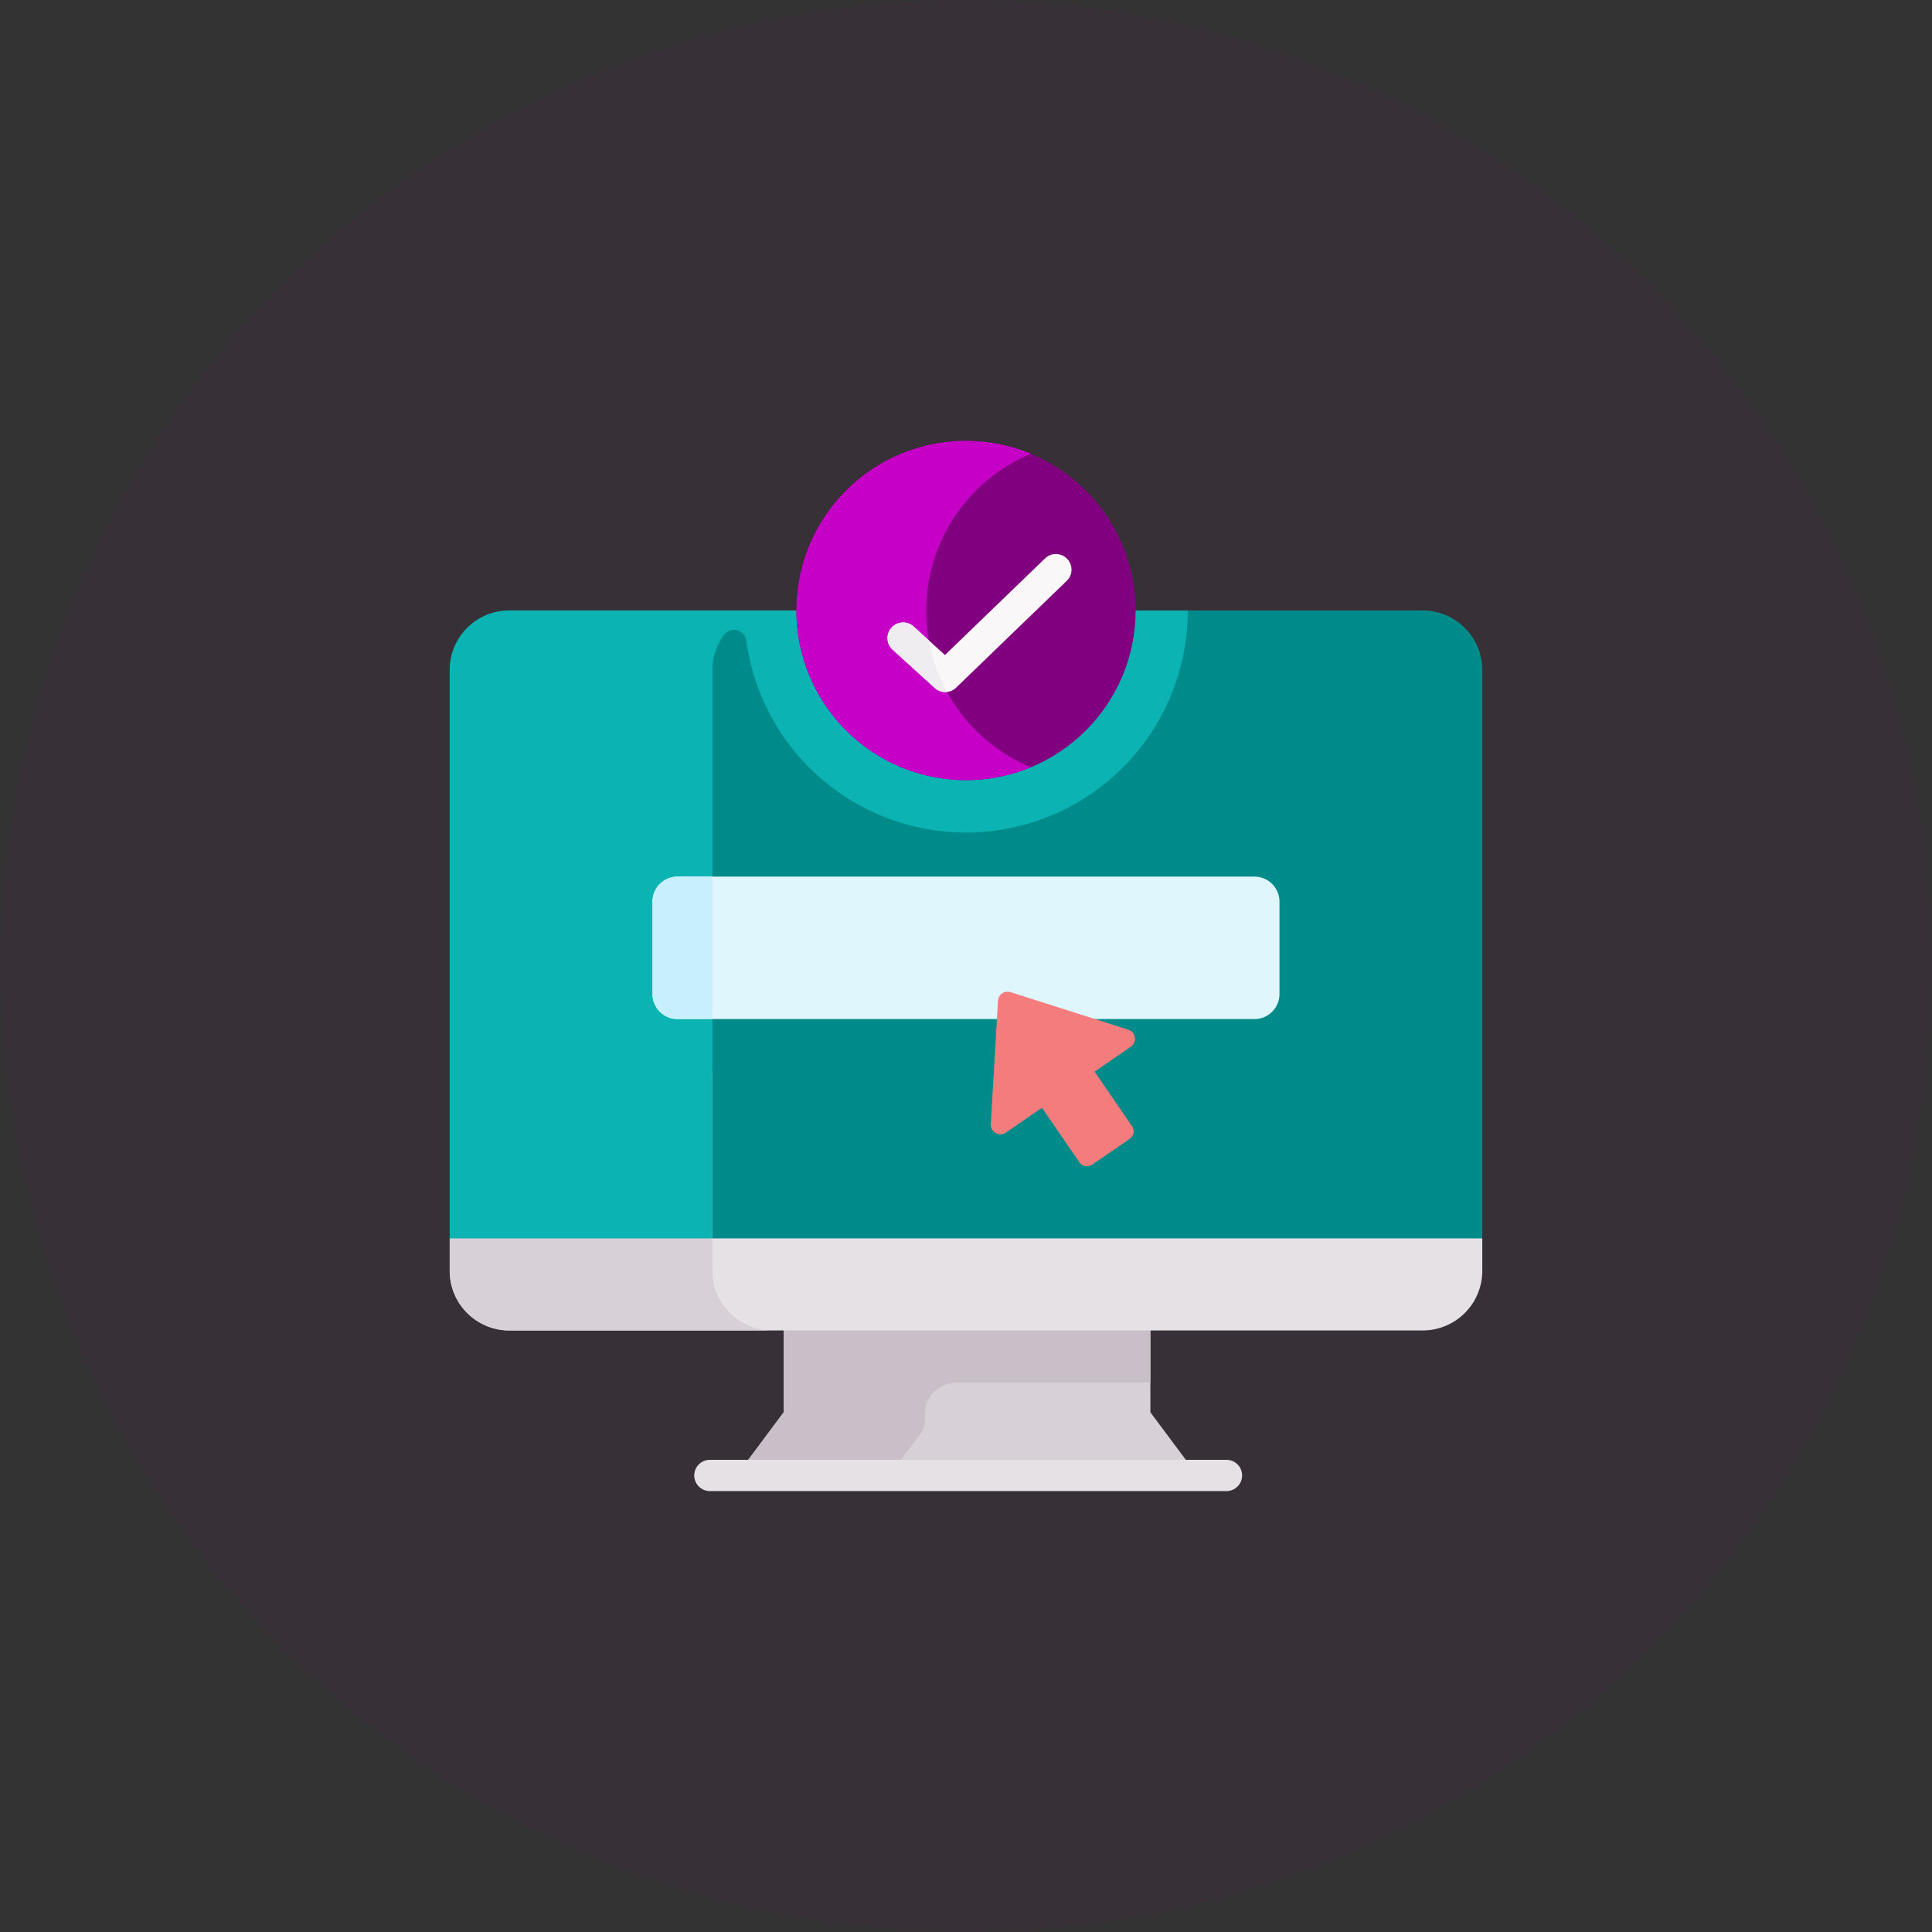 <svg xmlns="http://www.w3.org/2000/svg" width="116" height="116" viewBox="0 0 116 116">
    <rect x="0" y="0" width="116" height="116" fill="#333333" stroke="none"/>
    <defs>
        <style>
            .cls-2{fill:#d7d0d6}.cls-4{fill:#e5e1e5}
        </style>
    </defs>
    <g id="Group_37799" transform="translate(-891 -266)">
        <circle id="Ellipse_92" cx="58" cy="58" r="58" fill="purple" opacity="0.05" transform="translate(891 266)"/>
        <g id="booking_1_" transform="translate(913.783 292.473)">
            <path id="Path_5070" d="M166.753 396.882v4.913l2.829 3.793h-27.675l2.829-3.793v-9.212h21.9z" class="cls-2" transform="translate(-120.465 -343.472)"/>
            <path id="Path_5071" fill="#c9bfc8" d="M166.753 396.882l-.116-4.3h-21.9v9.212l-2.829 3.793h9.169l1.849-2.479a1.463 1.463 0 0 0 .29-.875v-.333a1.888 1.888 0 0 1 1.888-1.888h11.65v-3.128z" transform="translate(-120.465 -343.472)"/>
            <path id="Path_5072" d="M61 302.582H13.736l-9.518 10.029v1.949a3.581 3.581 0 0 0 3.58 3.58h54.838a3.581 3.581 0 0 0 3.58-3.58v-1.949z" class="cls-4" transform="translate(0 -264.73)"/>
            <g id="Group_37798" transform="translate(4.218)">
                <g id="XMLID_520_" transform="translate(0 10.183)">
                    <g id="Group_37795">
                        <path id="Path_5073" fill="#008b8b" d="M66.217 84.981V119.1h-62V84.981A3.58 3.58 0 0 1 7.8 81.4h54.837a3.58 3.58 0 0 1 3.58 3.579z" transform="translate(-4.219 -81.402)"/>
                    </g>
                </g>
                <path id="Path_5074" d="M19.99 314.561v-11.978h-6.254l-9.518 10.029v1.949a3.581 3.581 0 0 0 3.58 3.58H23.57a3.581 3.581 0 0 1-3.58-3.58z" class="cls-2" transform="translate(-4.218 -264.731)"/>
                <g id="Group_37796" transform="translate(14.683 61.177)">
                    <path id="Path_5075" d="M153.545 490.914h-31.018a.938.938 0 1 1 0-1.876h31.018a.938.938 0 0 1 0 1.876z" class="cls-4" transform="translate(-121.589 -489.038)"/>
                </g>
                <path id="Path_5076" fill="#0bb3b3" d="M23.571 81.4H7.8a3.58 3.58 0 0 0-3.58 3.58v34.12h15.771V84.981a3.559 3.559 0 0 1 .688-2.108.75.75 0 0 1 1.351.331 13.31 13.31 0 0 0 26.5-1.8z" transform="translate(-4.219 -71.219)"/>
                <circle id="Ellipse_111" cx="10.183" cy="10.183" r="10.183" fill="purple" transform="translate(20.816)"/>
                <path id="Path_5077" fill="#c600c6" d="M178.418 10.183A10.187 10.187 0 0 1 184.7.774a10.183 10.183 0 1 0 0 18.817 10.187 10.187 0 0 1-6.286-9.409z" transform="translate(-149.804)"/>
                <g id="Group_37797" transform="translate(26.287 6.761)">
                    <path id="Path_5078" fill="#f9f7f8" d="M217.818 62.366a.936.936 0 0 1-.631-.244l-2.531-2.3a.938.938 0 0 1 1.262-1.389l1.88 1.709 6.039-5.831a.938.938 0 0 1 1.3 1.35l-6.668 6.439a.936.936 0 0 1-.651.266z" transform="translate(-214.349 -54.047)"/>
                </g>
                <path id="Path_5079" fill="#efedef" d="M216.837 88.23l-.919-.836a.938.938 0 1 0-1.262 1.389l2.531 2.3a.923.923 0 0 0 .742.237 10.108 10.108 0 0 1-1.092-3.09z" transform="translate(-188.062 -76.249)"/>
                <path id="Path_5080" fill="#dff6fd" d="M137.694 217.666a1.505 1.505 0 0 0 1.505-1.505v-5.544a1.505 1.505 0 0 0-1.505-1.505h-34.635a1.505 1.505 0 0 0-1.505 1.505v5.544a1.505 1.505 0 0 0 1.505 1.505z" transform="translate(-89.378 -182.952)"/>
                <path id="Path_5081" fill="#c8effe" d="M105.15 209.111h-2.091a1.505 1.505 0 0 0-1.505 1.505v5.544a1.505 1.505 0 0 0 1.505 1.505h2.091z" transform="translate(-89.378 -182.952)"/>
                <path id="Path_5082" fill="#f47c7c" d="M272.164 266.635l-7.072-2.253a.577.577 0 0 0-.751.516l-.433 7.41a.577.577 0 0 0 .9.509l2.173-1.493 2.251 3.276a.545.545 0 0 0 .758.141l2.259-1.552a.545.545 0 0 0 .141-.758l-2.251-3.276 2.173-1.493a.576.576 0 0 0-.151-1.025z" transform="translate(-231.421 -231.285)"/>
            </g>
        </g>
    </g>
</svg>
